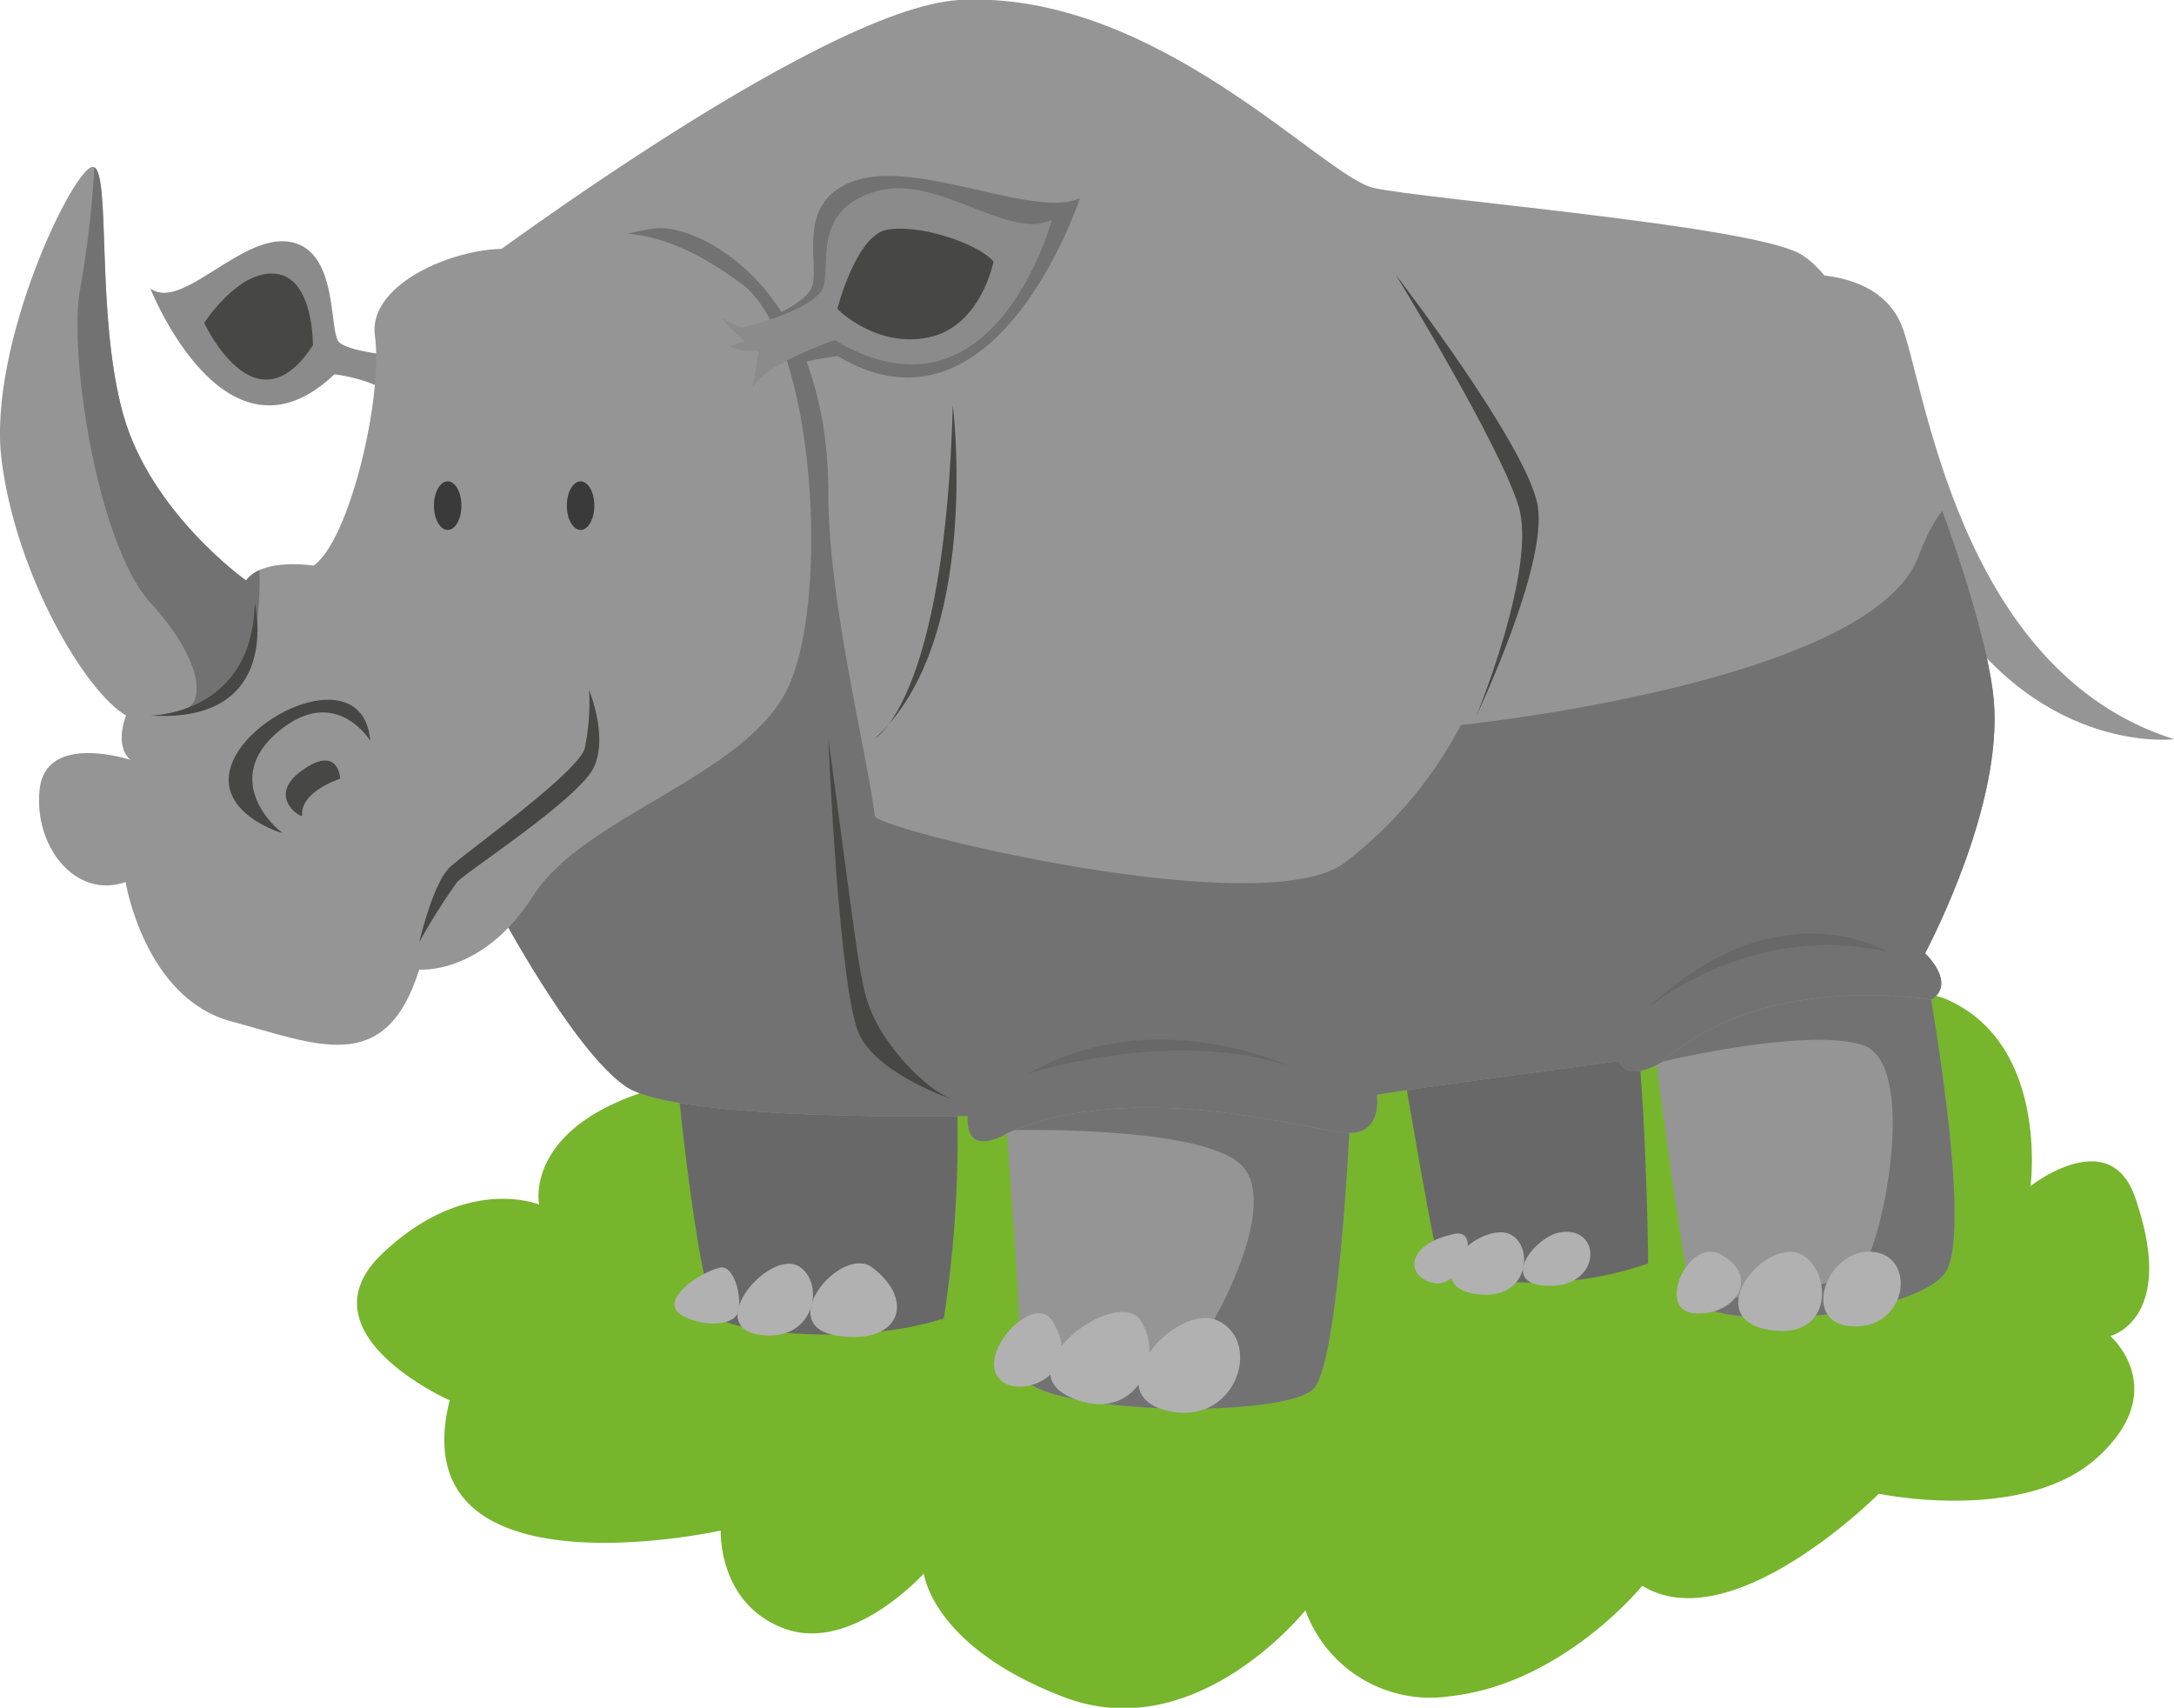 <svg xmlns="http://www.w3.org/2000/svg" xmlns:xlink="http://www.w3.org/1999/xlink" width="177.15" height="139.15" viewBox="0 0 177.15 139.15">
  <defs>
    <style>
      .cls-1 {
        fill: #959595;
      }

      .cls-2 {
        fill: #77b52d;
      }

      .cls-3 {
        clip-path: url(#clip-path);
      }

      .cls-4 {
        fill: #727272;
      }

      .cls-5 {
        fill: #b1b1b1;
      }

      .cls-6 {
        clip-path: url(#clip-path-2);
      }

      .cls-7 {
        fill: #686868;
      }

      .cls-8 {
        clip-path: url(#clip-path-3);
      }

      .cls-9 {
        fill: #474746;
      }

      .cls-10 {
        fill: #8b8b8b;
      }

      .cls-11 {
        clip-path: url(#clip-path-4);
      }

      .cls-12 {
        fill: #3a3a3a;
      }
    </style>
    <clipPath id="clip-path">
      <path class="cls-1" d="M81.94,91s1.37,17,1.2,20.63,21.93,4.16,24,1.41,3-23.41,3-25.3C110.12,87.14,87.44,83.05,81.94,91Z"/>
    </clipPath>
    <clipPath id="clip-path-2">
      <path class="cls-1" d="M134.53,83.31s2.41,18.72,3.27,22.15,18.56,1.89,20.79-1.89-1.72-24.92-1.72-24.92S142.26,74.22,134.53,83.31Z"/>
    </clipPath>
    <clipPath id="clip-path-3">
      <path class="cls-1" d="M36.48,23.5S66.56.66,78.16,0c16-.86,29.64,14.38,33.77,15.31s30.12,3,34.63,5.31c5.67,2.84,15.12,27.86,15.9,36.36s-5.07,19.67-5.59,20.7c0,0,2.58,2.4.52,3.78,0,0-13.58-2.41-21.83,5,0,0-2.92,1.89-3.61,0,0,0-18.22,2.41-19.76,2.75,0,0,.51,3.1-2.24,3.1s-17.18-4.64-27.84,0c0,0-3.44,2.23-3.26-1.38,0,0-23.55.52-27.85-2.4S40.52,73.94,40.52,73.94,33.82,30.47,36.48,23.5Z"/>
    </clipPath>
    <clipPath id="clip-path-4">
      <path class="cls-1" d="M43.44,20.66c-3.61-1.55-13.58,1.72-12.89,6.7s-2.06,16.67-5,18.73c0,0-4.13-.68-5.5,1.21,0,0-7.74-5.49-10-13.49s-1-19.68-2.41-20.2S-1.07,28.05.13,37.5,7,56.41,10.27,58.3c0,0-1,2.4.35,3.61,0,0-6.88-2.26-7.39,2.39s2.92,9,7,7.57c0,0,1.55,9.46,8.6,11.35S31.41,87.77,34.16,79c0,0,5.16.48,9.28-6s17-9.64,20.63-16.68,2.4-28.7-3.61-33.17S49.46,17.74,43.44,20.66Z"/>
    </clipPath>
  </defs>
  <title>Asset 1animals1</title>
  <g id="Layer_2" data-name="Layer 2">
    <g id="Objects">
      <g>
        <path class="cls-2" d="M36.64,114.1s-12.31-5.46-5.49-11.95,12.78-4,12.78-4-1.6-7.53,12.72-10.24,18.63,5.3,18.63,5.3,3.87-9.33,12.76-8.7,7.78,8.12,7.78,8.12,11.56-9.21,17.1-6.82a37.9,37.9,0,0,1,8.63,5s0-12.2,10.94-11.65,9.14,10.72,9.14,10.72,9.88-11.81,17.28-8.32c8.05,3.8,6.55,15.08,6.55,15.08s6.42-5.06,8.5.87c3.5,10-2,11.35-2,11.35s5,4.35-1,9.85-17.86,3-17.86,3-11.93,12-19.28,7.5c0,0-6.47,8-15.67,9a10.83,10.83,0,0,1-11.78-7s-8.89,11.17-19.65,7.08-11.44-10.08-11.44-10.08-5.85,6.5-11.33,4.5-5.22-8-5.22-8S32.55,130.53,36.64,114.1Z"/>
        <g>
          <g>
            <g>
              <path class="cls-1" d="M81.94,91s1.37,17,1.2,20.63,21.93,4.16,24,1.41,3-23.41,3-25.3C110.12,87.14,87.44,83.05,81.94,91Z"/>
              <g class="cls-3">
                <path class="cls-4" d="M82.71,92.08s15-.35,18.37,2.78-2,13.06-4.16,15.8-13.77.6-13.77.6-3.85,3.89.61,5.32,21.15,6.35,24.8,0S112.1,90.8,112.1,90.8,90.24,84.27,82.71,92.08Z"/>
              </g>
            </g>
            <path class="cls-5" d="M85.72,107.59c-1.46-2.23-5.92,2.44-4.42,4.59S88.62,112,85.72,107.59Z"/>
            <path class="cls-5" d="M92.94,107.59c-1.92-2.85-11,3.88-5.74,6.25S95,110.66,92.94,107.59Z"/>
            <path class="cls-5" d="M99.19,107.59c-3.38-1.48-9.86,5.85-4.19,7.33S103,109.29,99.19,107.59Z"/>
          </g>
          <g>
            <g>
              <path class="cls-1" d="M134.53,83.31s2.41,18.72,3.27,22.15,18.56,1.89,20.79-1.89-1.72-24.92-1.72-24.92S142.26,74.22,134.53,83.31Z"/>
              <g class="cls-6">
                <path class="cls-4" d="M135.56,86.48s11.5-2.77,16.17-1.35,1.68,16.27,0,18.14-12.3,2.71-13.68,2.67-4.35,3.84,1.2,4.06,23.76,1.82,25.57-4.06-.9-23.07-6.65-26S137.1,80.24,135.56,86.48Z"/>
              </g>
            </g>
            <path class="cls-5" d="M140.2,102.2c-2.62-1.41-5.37,4.65-2.06,4.82S143.5,104,140.2,102.2Z"/>
            <path class="cls-5" d="M145.87,102c-3.09,0-7,5.75-1.37,6.41S149,102,145.87,102Z"/>
            <path class="cls-5" d="M152.58,102c-3.76-.32-6,5.94-1.55,6.08S156.18,102.29,152.58,102Z"/>
          </g>
          <g>
            <path class="cls-7" d="M113.52,82.18s3.27,19.74,3.78,20.77,8.6,2.93,17,0c0-.86-.18-15.6-1.38-22.15S117,77.4,113.52,82.18Z"/>
            <path class="cls-5" d="M118.51,100.54c-4,.84-4,3.47-1.72,4S120.84,100.05,118.51,100.54Z"/>
            <path class="cls-5" d="M122.32,100.41c-3,0-6.45,4.57-1.81,5.06S125,100.41,122.32,100.41Z"/>
            <path class="cls-5" d="M127,100.44c-2.06.45-5,4.35-.68,4.33S130.49,99.71,127,100.44Z"/>
          </g>
          <g>
            <path class="cls-7" d="M52.34,83.88s-1.72,5.32,2.92,4.8c0,0,1.72,17.54,3.35,18.74s11.43,2.24,18.3,0A97.84,97.84,0,0,0,78,90s4.46.45,2.75-6.08S52.34,83.88,52.34,83.88Z"/>
            <path class="cls-5" d="M71.07,103.27c-2.49-1.88-8.08,4.71-2.92,5.55S74.68,106,71.07,103.27Z"/>
            <path class="cls-5" d="M58.61,103.3c-2.08.57-4.73,2.75-3.18,3.78s4.13,1,4.64,0S59.89,102.94,58.61,103.3Z"/>
            <path class="cls-5" d="M65.23,103.27c-2.37-1.75-7.91,4.72-3.44,5.47S67.29,104.79,65.23,103.27Z"/>
          </g>
          <g>
            <path class="cls-1" d="M146.9,22.38s6.09-.42,8,4,4.47,28.26,22.26,33.85c0,0-11.6,1.46-19.59-12.46S147.85,21.26,146.9,22.38Z"/>
            <g>
              <path class="cls-1" d="M36.48,23.5S66.56.66,78.16,0c16-.86,29.64,14.38,33.77,15.31s30.12,3,34.63,5.31c5.67,2.84,15.12,27.86,15.9,36.36s-5.07,19.67-5.59,20.7c0,0,2.58,2.4.52,3.78,0,0-13.58-2.41-21.83,5,0,0-2.92,1.89-3.61,0,0,0-18.22,2.41-19.76,2.75,0,0,.51,3.1-2.24,3.1s-17.18-4.64-27.84,0c0,0-3.44,2.23-3.26-1.38,0,0-23.55.52-27.85-2.4S40.52,73.94,40.52,73.94,33.82,30.47,36.48,23.5Z"/>
              <g class="cls-8">
                <path class="cls-4" d="M67.5,40.26c0,8.84,3.2,21.27,3.78,26.23.3,1.14,31.76,8.8,38.31,3.79a34.07,34.07,0,0,0,9.46-11.21s33.39-3.39,37.28-13.73,7.47-1,7.47-1,2.15,20.91,0,31.31S137.1,91.12,127.57,93.7s-53.78,5.86-55,5.64S47.65,88.49,46.77,88.42,36.89,77,37.06,74.85c.15-2-21.24-50,16.2-56.23C56.52,18.09,67.5,23,67.5,40.26Z"/>
              </g>
            </g>
            <path class="cls-9" d="M113.73,22.38s8.43,13.75,10,18.82-3.43,17.13-3.43,17.13,5.84-12.24,5-17.13S113.73,22.38,113.73,22.38Z"/>
            <path class="cls-9" d="M67.5,60.19C69.93,78,70,80.19,71.11,82.7s4.13,6,6.53,6.88c0,0-5.84-1.89-7.56-5.16S67.5,60.19,67.5,60.19Z"/>
            <path class="cls-9" d="M77.64,33s2.41,19.27-6.36,27.18C71.28,60.19,77,57.05,77.64,33Z"/>
            <path class="cls-7" d="M83.76,87.49s11.53-3.79,21.31-.63C105.07,86.86,93.92,81.62,83.76,87.49Z"/>
            <path class="cls-7" d="M134.32,82.09s8.57-7.13,19.53-4.52C153.85,77.57,145,72.08,134.32,82.09Z"/>
          </g>
          <g>
            <path class="cls-10" d="M33.05,29.08s-4.56-.34-5.42-1.2,0-7.48-4-8.17S14.83,25.4,12.25,23.5c0,0,6.1,15.46,15,7,0,0,3.7.42,5,2.06l-.25-1.29,1.8-.86-1.37-.52a12.76,12.76,0,0,0,1.37-1.46Z"/>
            <path class="cls-9" d="M25.5,28.13s.07-5.46-3-5.82-5.86,4-5.86,4S20.8,35.35,25.5,28.13Z"/>
            <path class="cls-4" d="M60.63,26.67s4.61-1.45,5.47-3.17-1.55-7.07,3.61-8.79S84.37,17.86,88,16.14c0,0-6.76,20.65-19.75,12.87,0,0-6.23.76-6.91,2.65l.51-3.1a4.64,4.64,0,0,1-2.4-.34l1.28-.43a9.66,9.66,0,0,1-1.89-1.89S60.31,26.76,60.63,26.67Z"/>
            <g>
              <path class="cls-1" d="M43.44,20.66c-3.61-1.55-13.58,1.72-12.89,6.7s-2.06,16.67-5,18.73c0,0-4.13-.68-5.5,1.21,0,0-7.74-5.49-10-13.49s-1-19.68-2.41-20.2S-1.07,28.05.13,37.5,7,56.41,10.27,58.3c0,0-1,2.4.35,3.61,0,0-6.88-2.26-7.39,2.39s2.92,9,7,7.57c0,0,1.55,9.46,8.6,11.35S31.41,87.77,34.16,79c0,0,5.16.48,9.28-6s17-9.64,20.63-16.68,2.4-28.7-3.61-33.17S49.46,17.74,43.44,20.66Z"/>
              <g class="cls-11">
                <path class="cls-4" d="M7.69,13.61A82.75,82.75,0,0,1,6.54,23.5c-1,5.28,1.41,20.89,5.71,25.6s4.33,8,3,8.59,6.87,1.61,5.81-12.82c-.7-1.08-3.45,3.67-7.32-9.07S10,15.61,7.69,13.61Z"/>
              </g>
            </g>
            <path class="cls-10" d="M60.63,26.67s5.5-1.37,6.36-3.09-1-6.19,4.12-7.91,11,4,14.61,2.24c0,0-4.72,17.57-17.7,9.8,0,0-6,2.06-6.7,3.95l.51-3.1a4.64,4.64,0,0,1-2.4-.34l1.28-.43a9.66,9.66,0,0,1-1.89-1.89S60.31,26.76,60.63,26.67Z"/>
            <path class="cls-9" d="M24.62,66.46c0,.26-3-1.55,0-3.69s3.1.68,3.1.68S24.45,64.48,24.62,66.46Z"/>
            <path class="cls-9" d="M23,67.84c.36.22-5.93-1.61-4-5.88s10.66-7.79,11.17-1.6c0,0-2.83-4.64-7.47-.77S22.3,67.41,23,67.84Z"/>
            <path class="cls-9" d="M34.16,76.77s1.12-4.81,2.49-6.1,10.49-7.73,11-9.71A18.18,18.18,0,0,0,48,56.23s1.54,3.64.43,6.21-10.32,8.49-11.18,9.43A51.35,51.35,0,0,0,34.16,76.77Z"/>
            <ellipse class="cls-12" cx="47.31" cy="41.2" rx="1.12" ry="1.98"/>
            <ellipse class="cls-12" cx="36.48" cy="41.2" rx="1.12" ry="1.98"/>
            <path class="cls-9" d="M12.25,58.3s8.33,0,8.51-9.2C20.76,49.1,23.16,59,12.25,58.3Z"/>
            <path class="cls-9" d="M68.23,25.17s1.51-5.93,4-6.44,7.31,1,8.73,2.57c0,0-1,5.29-5.29,6.19S68.23,25.17,68.23,25.17Z"/>
          </g>
        </g>
      </g>
    </g>
  </g>
</svg>

